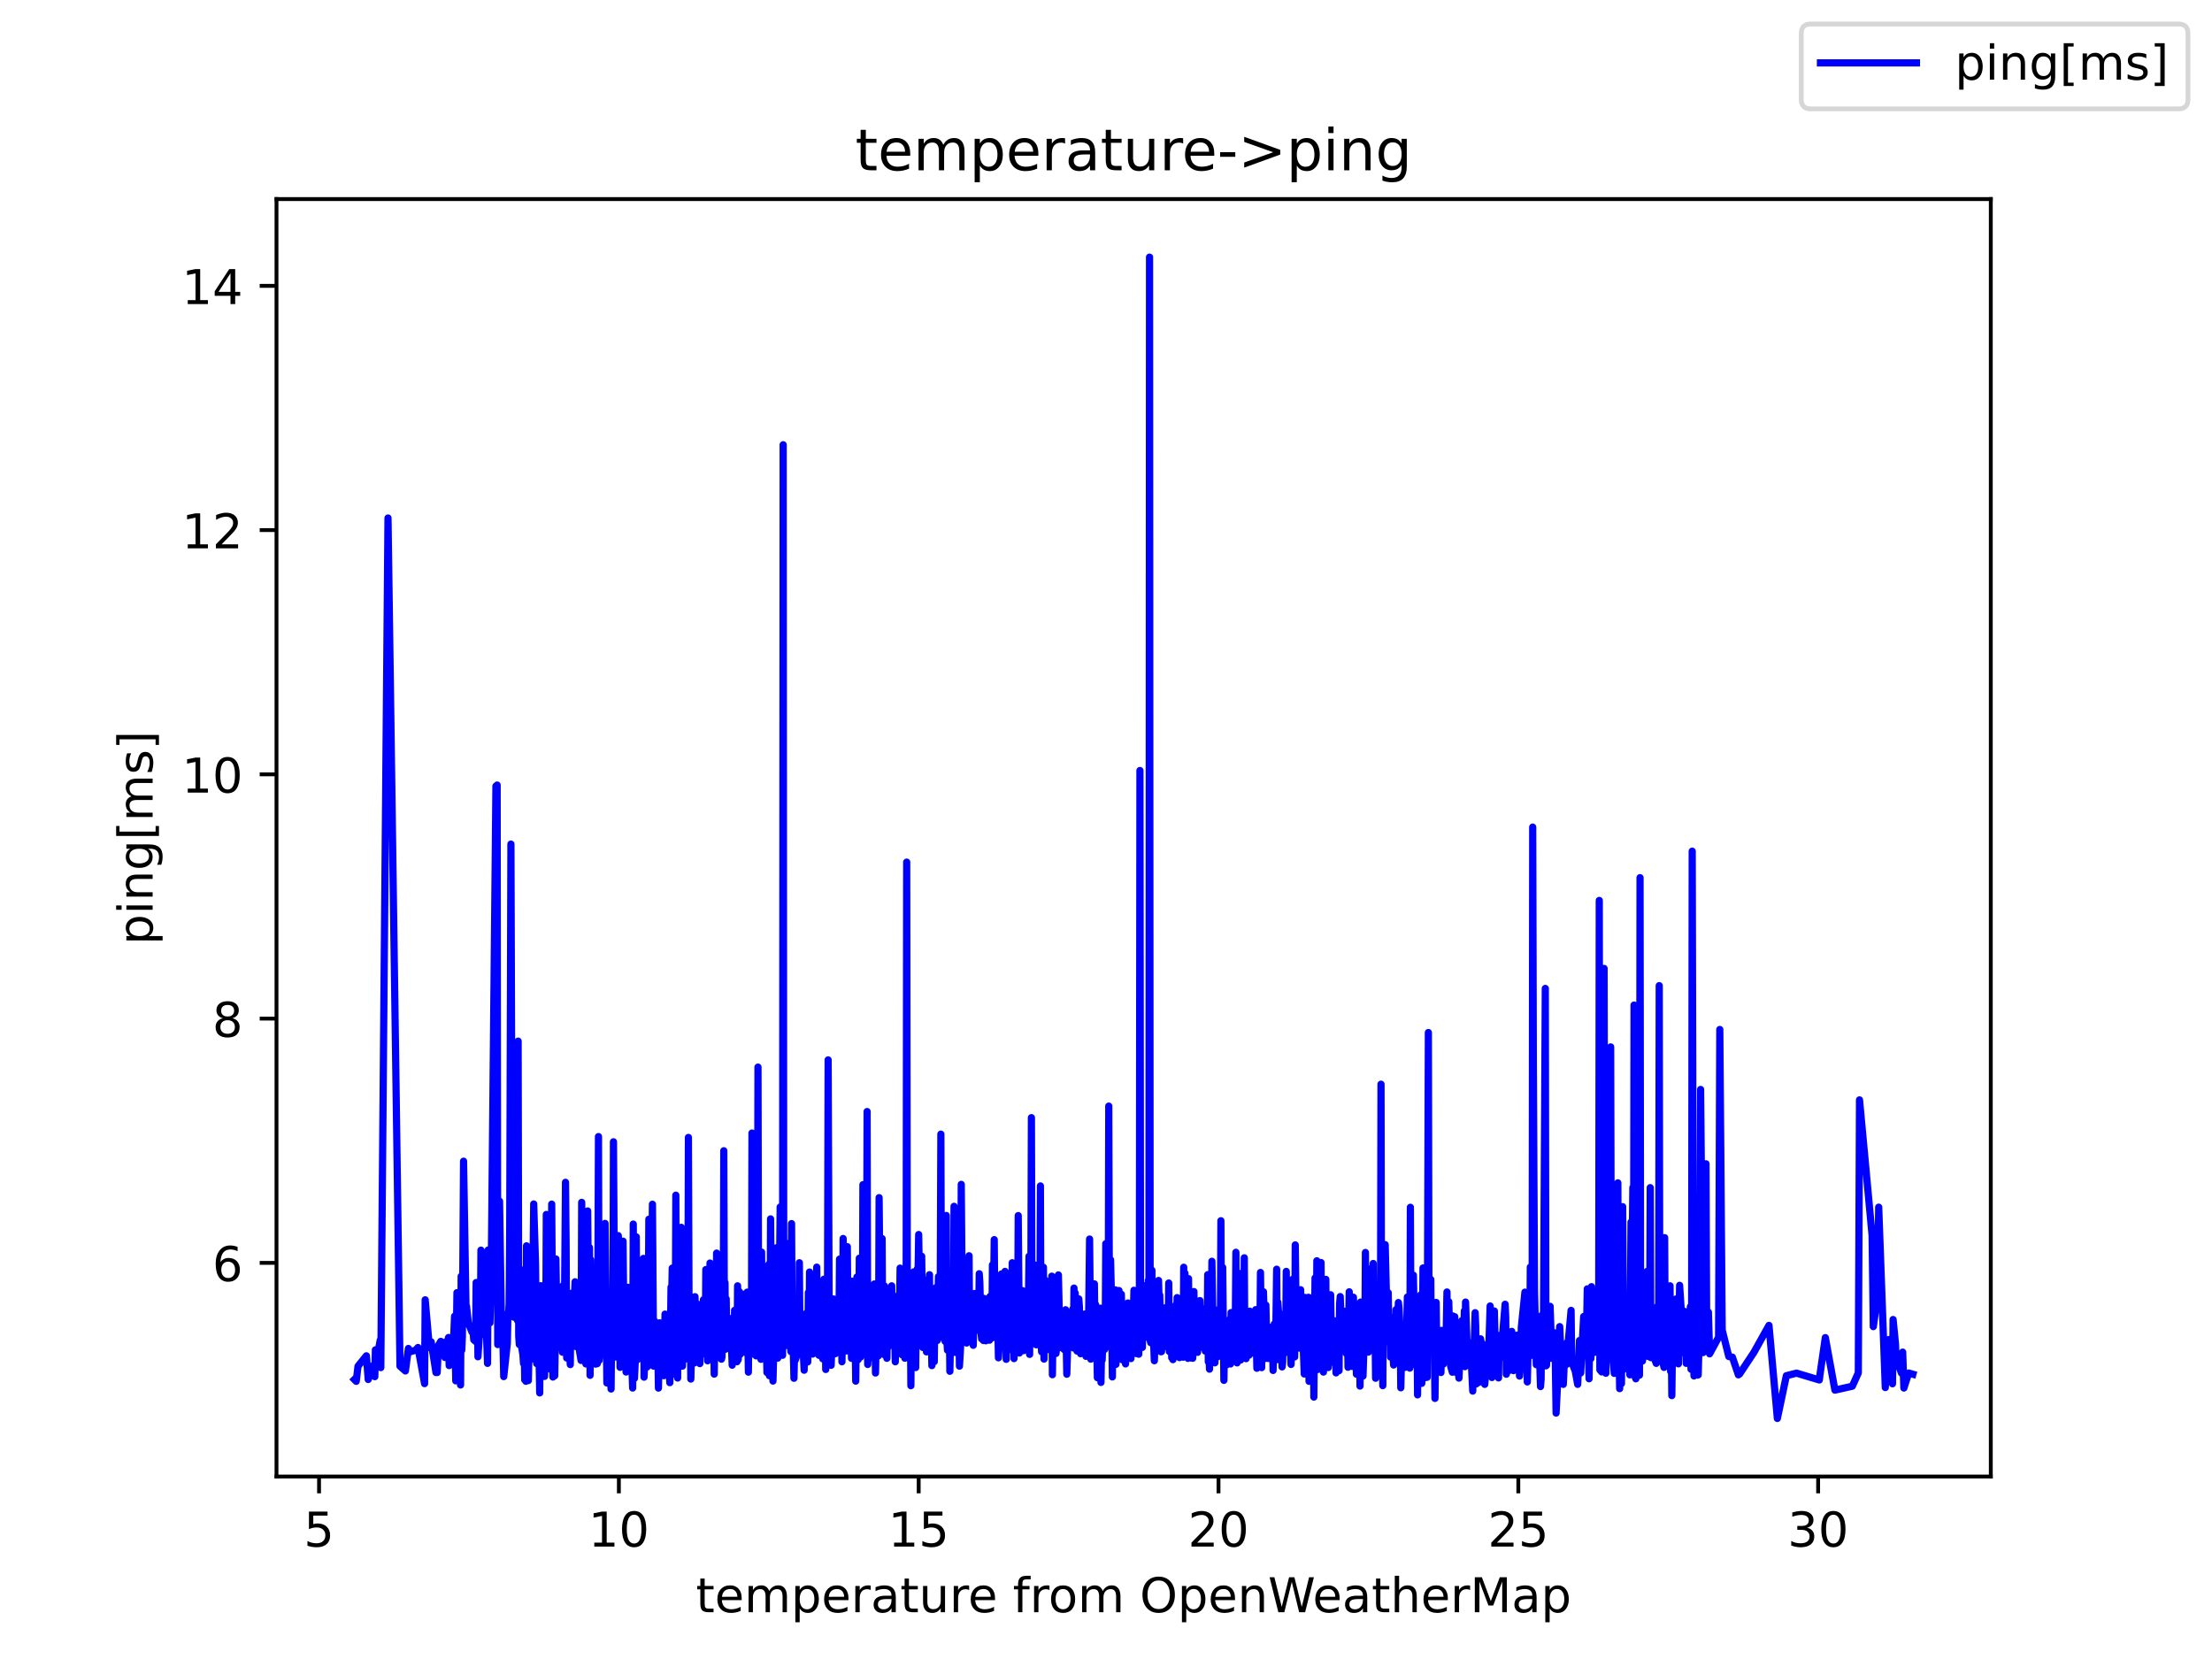 <?xml version="1.0" encoding="utf-8" standalone="no"?>
<!DOCTYPE svg PUBLIC "-//W3C//DTD SVG 1.1//EN"
  "http://www.w3.org/Graphics/SVG/1.1/DTD/svg11.dtd">
<!-- Created with matplotlib (https://matplotlib.org/) -->
<svg height="345.6pt" version="1.1" viewBox="0 0 460.8 345.6" width="460.8pt" xmlns="http://www.w3.org/2000/svg" xmlns:xlink="http://www.w3.org/1999/xlink">
 <defs>
  <style type="text/css">*{stroke-linecap:butt;stroke-linejoin:round;}</style>
 </defs>
 <g id="figure_1">
  <g id="patch_1">
   <path d="M 0 345.6 
L 460.8 345.6 
L 460.8 0 
L 0 0 
z
" style="fill:#ffffff;"/>
  </g>
  <g id="axes_1">
   <g id="patch_2">
    <path d="M 57.6 307.584 
L 414.72 307.584 
L 414.72 41.472 
L 57.6 41.472 
z
" style="fill:#ffffff;"/>
   </g>
   <g id="matplotlib.axis_1">
    <g id="xtick_1">
     <g id="line2d_1">
      <defs>
       <path d="M 0 0 
L 0 3.5 
" id="mb5056ca94b" style="stroke:#000000;stroke-width:0.8;"/>
      </defs>
      <g>
       <use style="stroke:#000000;stroke-width:0.8;" x="66.463" xlink:href="#mb5056ca94b" y="307.584"/>
      </g>
     </g>
     <g id="text_1">
      <!-- 5 -->
      <g transform="translate(63.281 322.182)scale(0.1 -0.1)">
       <defs>
        <path d="M 10.797 72.906 
L 49.516 72.906 
L 49.516 64.594 
L 19.828 64.594 
L 19.828 46.734 
Q 21.969 47.469 24.109 47.828 
Q 26.266 48.188 28.422 48.188 
Q 40.625 48.188 47.75 41.5 
Q 54.891 34.812 54.891 23.391 
Q 54.891 11.625 47.562 5.094 
Q 40.234 -1.422 26.906 -1.422 
Q 22.312 -1.422 17.547 -0.641 
Q 12.797 0.141 7.719 1.703 
L 7.719 11.625 
Q 12.109 9.234 16.797 8.062 
Q 21.484 6.891 26.703 6.891 
Q 35.156 6.891 40.078 11.328 
Q 45.016 15.766 45.016 23.391 
Q 45.016 31 40.078 35.438 
Q 35.156 39.891 26.703 39.891 
Q 22.75 39.891 18.812 39.016 
Q 14.891 38.141 10.797 36.281 
z
" id="DejaVuSans-53"/>
       </defs>
       <use xlink:href="#DejaVuSans-53"/>
      </g>
     </g>
    </g>
    <g id="xtick_2">
     <g id="line2d_2">
      <g>
       <use style="stroke:#000000;stroke-width:0.8;" x="128.92" xlink:href="#mb5056ca94b" y="307.584"/>
      </g>
     </g>
     <g id="text_2">
      <!-- 10 -->
      <g transform="translate(122.558 322.182)scale(0.1 -0.1)">
       <defs>
        <path d="M 12.406 8.297 
L 28.516 8.297 
L 28.516 63.922 
L 10.984 60.406 
L 10.984 69.391 
L 28.422 72.906 
L 38.281 72.906 
L 38.281 8.297 
L 54.391 8.297 
L 54.391 0 
L 12.406 0 
z
" id="DejaVuSans-49"/>
        <path d="M 31.781 66.406 
Q 24.172 66.406 20.328 58.906 
Q 16.5 51.422 16.5 36.375 
Q 16.5 21.391 20.328 13.891 
Q 24.172 6.391 31.781 6.391 
Q 39.453 6.391 43.281 13.891 
Q 47.125 21.391 47.125 36.375 
Q 47.125 51.422 43.281 58.906 
Q 39.453 66.406 31.781 66.406 
z
M 31.781 74.219 
Q 44.047 74.219 50.516 64.516 
Q 56.984 54.828 56.984 36.375 
Q 56.984 17.969 50.516 8.266 
Q 44.047 -1.422 31.781 -1.422 
Q 19.531 -1.422 13.062 8.266 
Q 6.594 17.969 6.594 36.375 
Q 6.594 54.828 13.062 64.516 
Q 19.531 74.219 31.781 74.219 
z
" id="DejaVuSans-48"/>
       </defs>
       <use xlink:href="#DejaVuSans-49"/>
       <use x="63.623" xlink:href="#DejaVuSans-48"/>
      </g>
     </g>
    </g>
    <g id="xtick_3">
     <g id="line2d_3">
      <g>
       <use style="stroke:#000000;stroke-width:0.8;" x="191.378" xlink:href="#mb5056ca94b" y="307.584"/>
      </g>
     </g>
     <g id="text_3">
      <!-- 15 -->
      <g transform="translate(185.015 322.182)scale(0.1 -0.1)">
       <use xlink:href="#DejaVuSans-49"/>
       <use x="63.623" xlink:href="#DejaVuSans-53"/>
      </g>
     </g>
    </g>
    <g id="xtick_4">
     <g id="line2d_4">
      <g>
       <use style="stroke:#000000;stroke-width:0.8;" x="253.835" xlink:href="#mb5056ca94b" y="307.584"/>
      </g>
     </g>
     <g id="text_4">
      <!-- 20 -->
      <g transform="translate(247.473 322.182)scale(0.1 -0.1)">
       <defs>
        <path d="M 19.188 8.297 
L 53.609 8.297 
L 53.609 0 
L 7.328 0 
L 7.328 8.297 
Q 12.938 14.109 22.625 23.891 
Q 32.328 33.688 34.812 36.531 
Q 39.547 41.844 41.422 45.531 
Q 43.312 49.219 43.312 52.781 
Q 43.312 58.594 39.234 62.25 
Q 35.156 65.922 28.609 65.922 
Q 23.969 65.922 18.812 64.312 
Q 13.672 62.703 7.812 59.422 
L 7.812 69.391 
Q 13.766 71.781 18.938 73 
Q 24.125 74.219 28.422 74.219 
Q 39.75 74.219 46.484 68.547 
Q 53.219 62.891 53.219 53.422 
Q 53.219 48.922 51.531 44.891 
Q 49.859 40.875 45.406 35.406 
Q 44.188 33.984 37.641 27.219 
Q 31.109 20.453 19.188 8.297 
z
" id="DejaVuSans-50"/>
       </defs>
       <use xlink:href="#DejaVuSans-50"/>
       <use x="63.623" xlink:href="#DejaVuSans-48"/>
      </g>
     </g>
    </g>
    <g id="xtick_5">
     <g id="line2d_5">
      <g>
       <use style="stroke:#000000;stroke-width:0.8;" x="316.293" xlink:href="#mb5056ca94b" y="307.584"/>
      </g>
     </g>
     <g id="text_5">
      <!-- 25 -->
      <g transform="translate(309.931 322.182)scale(0.1 -0.1)">
       <use xlink:href="#DejaVuSans-50"/>
       <use x="63.623" xlink:href="#DejaVuSans-53"/>
      </g>
     </g>
    </g>
    <g id="xtick_6">
     <g id="line2d_6">
      <g>
       <use style="stroke:#000000;stroke-width:0.8;" x="378.751" xlink:href="#mb5056ca94b" y="307.584"/>
      </g>
     </g>
     <g id="text_6">
      <!-- 30 -->
      <g transform="translate(372.388 322.182)scale(0.1 -0.1)">
       <defs>
        <path d="M 40.578 39.312 
Q 47.656 37.797 51.625 33 
Q 55.609 28.219 55.609 21.188 
Q 55.609 10.406 48.188 4.484 
Q 40.766 -1.422 27.094 -1.422 
Q 22.516 -1.422 17.656 -0.516 
Q 12.797 0.391 7.625 2.203 
L 7.625 11.719 
Q 11.719 9.328 16.594 8.109 
Q 21.484 6.891 26.812 6.891 
Q 36.078 6.891 40.938 10.547 
Q 45.797 14.203 45.797 21.188 
Q 45.797 27.641 41.281 31.266 
Q 36.766 34.906 28.719 34.906 
L 20.219 34.906 
L 20.219 43.016 
L 29.109 43.016 
Q 36.375 43.016 40.234 45.922 
Q 44.094 48.828 44.094 54.297 
Q 44.094 59.906 40.109 62.906 
Q 36.141 65.922 28.719 65.922 
Q 24.656 65.922 20.016 65.031 
Q 15.375 64.156 9.812 62.312 
L 9.812 71.094 
Q 15.438 72.656 20.344 73.438 
Q 25.25 74.219 29.594 74.219 
Q 40.828 74.219 47.359 69.109 
Q 53.906 64.016 53.906 55.328 
Q 53.906 49.266 50.438 45.094 
Q 46.969 40.922 40.578 39.312 
z
" id="DejaVuSans-51"/>
       </defs>
       <use xlink:href="#DejaVuSans-51"/>
       <use x="63.623" xlink:href="#DejaVuSans-48"/>
      </g>
     </g>
    </g>
    <g id="text_7">
     <!-- temperature from OpenWeatherMap -->
     <g transform="translate(144.964 335.861)scale(0.1 -0.1)">
      <defs>
       <path d="M 18.312 70.219 
L 18.312 54.688 
L 36.812 54.688 
L 36.812 47.703 
L 18.312 47.703 
L 18.312 18.016 
Q 18.312 11.328 20.141 9.422 
Q 21.969 7.516 27.594 7.516 
L 36.812 7.516 
L 36.812 0 
L 27.594 0 
Q 17.188 0 13.234 3.875 
Q 9.281 7.766 9.281 18.016 
L 9.281 47.703 
L 2.688 47.703 
L 2.688 54.688 
L 9.281 54.688 
L 9.281 70.219 
z
" id="DejaVuSans-116"/>
       <path d="M 56.203 29.594 
L 56.203 25.203 
L 14.891 25.203 
Q 15.484 15.922 20.484 11.062 
Q 25.484 6.203 34.422 6.203 
Q 39.594 6.203 44.453 7.469 
Q 49.312 8.734 54.109 11.281 
L 54.109 2.781 
Q 49.266 0.734 44.188 -0.344 
Q 39.109 -1.422 33.891 -1.422 
Q 20.797 -1.422 13.156 6.188 
Q 5.516 13.812 5.516 26.812 
Q 5.516 40.234 12.766 48.109 
Q 20.016 56 32.328 56 
Q 43.359 56 49.781 48.891 
Q 56.203 41.797 56.203 29.594 
z
M 47.219 32.234 
Q 47.125 39.594 43.094 43.984 
Q 39.062 48.391 32.422 48.391 
Q 24.906 48.391 20.391 44.141 
Q 15.875 39.891 15.188 32.172 
z
" id="DejaVuSans-101"/>
       <path d="M 52 44.188 
Q 55.375 50.25 60.062 53.125 
Q 64.75 56 71.094 56 
Q 79.641 56 84.281 50.016 
Q 88.922 44.047 88.922 33.016 
L 88.922 0 
L 79.891 0 
L 79.891 32.719 
Q 79.891 40.578 77.094 44.375 
Q 74.312 48.188 68.609 48.188 
Q 61.625 48.188 57.562 43.547 
Q 53.516 38.922 53.516 30.906 
L 53.516 0 
L 44.484 0 
L 44.484 32.719 
Q 44.484 40.625 41.703 44.406 
Q 38.922 48.188 33.109 48.188 
Q 26.219 48.188 22.156 43.531 
Q 18.109 38.875 18.109 30.906 
L 18.109 0 
L 9.078 0 
L 9.078 54.688 
L 18.109 54.688 
L 18.109 46.188 
Q 21.188 51.219 25.484 53.609 
Q 29.781 56 35.688 56 
Q 41.656 56 45.828 52.969 
Q 50 49.953 52 44.188 
z
" id="DejaVuSans-109"/>
       <path d="M 18.109 8.203 
L 18.109 -20.797 
L 9.078 -20.797 
L 9.078 54.688 
L 18.109 54.688 
L 18.109 46.391 
Q 20.953 51.266 25.266 53.625 
Q 29.594 56 35.594 56 
Q 45.562 56 51.781 48.094 
Q 58.016 40.188 58.016 27.297 
Q 58.016 14.406 51.781 6.484 
Q 45.562 -1.422 35.594 -1.422 
Q 29.594 -1.422 25.266 0.953 
Q 20.953 3.328 18.109 8.203 
z
M 48.688 27.297 
Q 48.688 37.203 44.609 42.844 
Q 40.531 48.484 33.406 48.484 
Q 26.266 48.484 22.188 42.844 
Q 18.109 37.203 18.109 27.297 
Q 18.109 17.391 22.188 11.75 
Q 26.266 6.109 33.406 6.109 
Q 40.531 6.109 44.609 11.75 
Q 48.688 17.391 48.688 27.297 
z
" id="DejaVuSans-112"/>
       <path d="M 41.109 46.297 
Q 39.594 47.172 37.812 47.578 
Q 36.031 48 33.891 48 
Q 26.266 48 22.188 43.047 
Q 18.109 38.094 18.109 28.812 
L 18.109 0 
L 9.078 0 
L 9.078 54.688 
L 18.109 54.688 
L 18.109 46.188 
Q 20.953 51.172 25.484 53.578 
Q 30.031 56 36.531 56 
Q 37.453 56 38.578 55.875 
Q 39.703 55.766 41.062 55.516 
z
" id="DejaVuSans-114"/>
       <path d="M 34.281 27.484 
Q 23.391 27.484 19.188 25 
Q 14.984 22.516 14.984 16.5 
Q 14.984 11.719 18.141 8.906 
Q 21.297 6.109 26.703 6.109 
Q 34.188 6.109 38.703 11.406 
Q 43.219 16.703 43.219 25.484 
L 43.219 27.484 
z
M 52.203 31.203 
L 52.203 0 
L 43.219 0 
L 43.219 8.297 
Q 40.141 3.328 35.547 0.953 
Q 30.953 -1.422 24.312 -1.422 
Q 15.922 -1.422 10.953 3.297 
Q 6 8.016 6 15.922 
Q 6 25.141 12.172 29.828 
Q 18.359 34.516 30.609 34.516 
L 43.219 34.516 
L 43.219 35.406 
Q 43.219 41.609 39.141 45 
Q 35.062 48.391 27.688 48.391 
Q 23 48.391 18.547 47.266 
Q 14.109 46.141 10.016 43.891 
L 10.016 52.203 
Q 14.938 54.109 19.578 55.047 
Q 24.219 56 28.609 56 
Q 40.484 56 46.344 49.844 
Q 52.203 43.703 52.203 31.203 
z
" id="DejaVuSans-97"/>
       <path d="M 8.5 21.578 
L 8.5 54.688 
L 17.484 54.688 
L 17.484 21.922 
Q 17.484 14.156 20.5 10.266 
Q 23.531 6.391 29.594 6.391 
Q 36.859 6.391 41.078 11.031 
Q 45.312 15.672 45.312 23.688 
L 45.312 54.688 
L 54.297 54.688 
L 54.297 0 
L 45.312 0 
L 45.312 8.406 
Q 42.047 3.422 37.719 1 
Q 33.406 -1.422 27.688 -1.422 
Q 18.266 -1.422 13.375 4.438 
Q 8.5 10.297 8.5 21.578 
z
M 31.109 56 
z
" id="DejaVuSans-117"/>
       <path id="DejaVuSans-32"/>
       <path d="M 37.109 75.984 
L 37.109 68.5 
L 28.516 68.5 
Q 23.688 68.5 21.797 66.547 
Q 19.922 64.594 19.922 59.516 
L 19.922 54.688 
L 34.719 54.688 
L 34.719 47.703 
L 19.922 47.703 
L 19.922 0 
L 10.891 0 
L 10.891 47.703 
L 2.297 47.703 
L 2.297 54.688 
L 10.891 54.688 
L 10.891 58.5 
Q 10.891 67.625 15.141 71.797 
Q 19.391 75.984 28.609 75.984 
z
" id="DejaVuSans-102"/>
       <path d="M 30.609 48.391 
Q 23.391 48.391 19.188 42.75 
Q 14.984 37.109 14.984 27.297 
Q 14.984 17.484 19.156 11.844 
Q 23.344 6.203 30.609 6.203 
Q 37.797 6.203 41.984 11.859 
Q 46.188 17.531 46.188 27.297 
Q 46.188 37.016 41.984 42.703 
Q 37.797 48.391 30.609 48.391 
z
M 30.609 56 
Q 42.328 56 49.016 48.375 
Q 55.719 40.766 55.719 27.297 
Q 55.719 13.875 49.016 6.219 
Q 42.328 -1.422 30.609 -1.422 
Q 18.844 -1.422 12.172 6.219 
Q 5.516 13.875 5.516 27.297 
Q 5.516 40.766 12.172 48.375 
Q 18.844 56 30.609 56 
z
" id="DejaVuSans-111"/>
       <path d="M 39.406 66.219 
Q 28.656 66.219 22.328 58.203 
Q 16.016 50.203 16.016 36.375 
Q 16.016 22.609 22.328 14.594 
Q 28.656 6.594 39.406 6.594 
Q 50.141 6.594 56.422 14.594 
Q 62.703 22.609 62.703 36.375 
Q 62.703 50.203 56.422 58.203 
Q 50.141 66.219 39.406 66.219 
z
M 39.406 74.219 
Q 54.734 74.219 63.906 63.938 
Q 73.094 53.656 73.094 36.375 
Q 73.094 19.141 63.906 8.859 
Q 54.734 -1.422 39.406 -1.422 
Q 24.031 -1.422 14.812 8.828 
Q 5.609 19.094 5.609 36.375 
Q 5.609 53.656 14.812 63.938 
Q 24.031 74.219 39.406 74.219 
z
" id="DejaVuSans-79"/>
       <path d="M 54.891 33.016 
L 54.891 0 
L 45.906 0 
L 45.906 32.719 
Q 45.906 40.484 42.875 44.328 
Q 39.844 48.188 33.797 48.188 
Q 26.516 48.188 22.312 43.547 
Q 18.109 38.922 18.109 30.906 
L 18.109 0 
L 9.078 0 
L 9.078 54.688 
L 18.109 54.688 
L 18.109 46.188 
Q 21.344 51.125 25.703 53.562 
Q 30.078 56 35.797 56 
Q 45.219 56 50.047 50.172 
Q 54.891 44.344 54.891 33.016 
z
" id="DejaVuSans-110"/>
       <path d="M 3.328 72.906 
L 13.281 72.906 
L 28.609 11.281 
L 43.891 72.906 
L 54.984 72.906 
L 70.312 11.281 
L 85.594 72.906 
L 95.609 72.906 
L 77.297 0 
L 64.891 0 
L 49.516 63.281 
L 33.984 0 
L 21.578 0 
z
" id="DejaVuSans-87"/>
       <path d="M 54.891 33.016 
L 54.891 0 
L 45.906 0 
L 45.906 32.719 
Q 45.906 40.484 42.875 44.328 
Q 39.844 48.188 33.797 48.188 
Q 26.516 48.188 22.312 43.547 
Q 18.109 38.922 18.109 30.906 
L 18.109 0 
L 9.078 0 
L 9.078 75.984 
L 18.109 75.984 
L 18.109 46.188 
Q 21.344 51.125 25.703 53.562 
Q 30.078 56 35.797 56 
Q 45.219 56 50.047 50.172 
Q 54.891 44.344 54.891 33.016 
z
" id="DejaVuSans-104"/>
       <path d="M 9.812 72.906 
L 24.516 72.906 
L 43.109 23.297 
L 61.812 72.906 
L 76.516 72.906 
L 76.516 0 
L 66.891 0 
L 66.891 64.016 
L 48.094 14.016 
L 38.188 14.016 
L 19.391 64.016 
L 19.391 0 
L 9.812 0 
z
" id="DejaVuSans-77"/>
      </defs>
      <use xlink:href="#DejaVuSans-116"/>
      <use x="39.209" xlink:href="#DejaVuSans-101"/>
      <use x="100.732" xlink:href="#DejaVuSans-109"/>
      <use x="198.145" xlink:href="#DejaVuSans-112"/>
      <use x="261.621" xlink:href="#DejaVuSans-101"/>
      <use x="323.145" xlink:href="#DejaVuSans-114"/>
      <use x="364.258" xlink:href="#DejaVuSans-97"/>
      <use x="425.537" xlink:href="#DejaVuSans-116"/>
      <use x="464.746" xlink:href="#DejaVuSans-117"/>
      <use x="528.125" xlink:href="#DejaVuSans-114"/>
      <use x="566.988" xlink:href="#DejaVuSans-101"/>
      <use x="628.512" xlink:href="#DejaVuSans-32"/>
      <use x="660.299" xlink:href="#DejaVuSans-102"/>
      <use x="695.504" xlink:href="#DejaVuSans-114"/>
      <use x="734.367" xlink:href="#DejaVuSans-111"/>
      <use x="795.549" xlink:href="#DejaVuSans-109"/>
      <use x="892.961" xlink:href="#DejaVuSans-32"/>
      <use x="924.748" xlink:href="#DejaVuSans-79"/>
      <use x="1003.459" xlink:href="#DejaVuSans-112"/>
      <use x="1066.936" xlink:href="#DejaVuSans-101"/>
      <use x="1128.459" xlink:href="#DejaVuSans-110"/>
      <use x="1191.838" xlink:href="#DejaVuSans-87"/>
      <use x="1284.84" xlink:href="#DejaVuSans-101"/>
      <use x="1346.363" xlink:href="#DejaVuSans-97"/>
      <use x="1407.643" xlink:href="#DejaVuSans-116"/>
      <use x="1446.852" xlink:href="#DejaVuSans-104"/>
      <use x="1510.23" xlink:href="#DejaVuSans-101"/>
      <use x="1571.754" xlink:href="#DejaVuSans-114"/>
      <use x="1612.867" xlink:href="#DejaVuSans-77"/>
      <use x="1699.146" xlink:href="#DejaVuSans-97"/>
      <use x="1760.426" xlink:href="#DejaVuSans-112"/>
     </g>
    </g>
   </g>
   <g id="matplotlib.axis_2">
    <g id="ytick_1">
     <g id="line2d_7">
      <defs>
       <path d="M 0 0 
L -3.5 0 
" id="mbceb99b58d" style="stroke:#000000;stroke-width:0.8;"/>
      </defs>
      <g>
       <use style="stroke:#000000;stroke-width:0.8;" x="57.6" xlink:href="#mbceb99b58d" y="263.076"/>
      </g>
     </g>
     <g id="text_8">
      <!-- 6 -->
      <g transform="translate(44.237 266.875)scale(0.1 -0.1)">
       <defs>
        <path d="M 33.016 40.375 
Q 26.375 40.375 22.484 35.828 
Q 18.609 31.297 18.609 23.391 
Q 18.609 15.531 22.484 10.953 
Q 26.375 6.391 33.016 6.391 
Q 39.656 6.391 43.531 10.953 
Q 47.406 15.531 47.406 23.391 
Q 47.406 31.297 43.531 35.828 
Q 39.656 40.375 33.016 40.375 
z
M 52.594 71.297 
L 52.594 62.312 
Q 48.875 64.062 45.094 64.984 
Q 41.312 65.922 37.594 65.922 
Q 27.828 65.922 22.672 59.328 
Q 17.531 52.734 16.797 39.406 
Q 19.672 43.656 24.016 45.922 
Q 28.375 48.188 33.594 48.188 
Q 44.578 48.188 50.953 41.516 
Q 57.328 34.859 57.328 23.391 
Q 57.328 12.156 50.688 5.359 
Q 44.047 -1.422 33.016 -1.422 
Q 20.359 -1.422 13.672 8.266 
Q 6.984 17.969 6.984 36.375 
Q 6.984 53.656 15.188 63.938 
Q 23.391 74.219 37.203 74.219 
Q 40.922 74.219 44.703 73.484 
Q 48.484 72.75 52.594 71.297 
z
" id="DejaVuSans-54"/>
       </defs>
       <use xlink:href="#DejaVuSans-54"/>
      </g>
     </g>
    </g>
    <g id="ytick_2">
     <g id="line2d_8">
      <g>
       <use style="stroke:#000000;stroke-width:0.8;" x="57.6" xlink:href="#mbceb99b58d" y="212.194"/>
      </g>
     </g>
     <g id="text_9">
      <!-- 8 -->
      <g transform="translate(44.237 215.993)scale(0.1 -0.1)">
       <defs>
        <path d="M 31.781 34.625 
Q 24.75 34.625 20.719 30.859 
Q 16.703 27.094 16.703 20.516 
Q 16.703 13.922 20.719 10.156 
Q 24.75 6.391 31.781 6.391 
Q 38.812 6.391 42.859 10.172 
Q 46.922 13.969 46.922 20.516 
Q 46.922 27.094 42.891 30.859 
Q 38.875 34.625 31.781 34.625 
z
M 21.922 38.812 
Q 15.578 40.375 12.031 44.719 
Q 8.5 49.078 8.5 55.328 
Q 8.5 64.062 14.719 69.141 
Q 20.953 74.219 31.781 74.219 
Q 42.672 74.219 48.875 69.141 
Q 55.078 64.062 55.078 55.328 
Q 55.078 49.078 51.531 44.719 
Q 48 40.375 41.703 38.812 
Q 48.828 37.156 52.797 32.312 
Q 56.781 27.484 56.781 20.516 
Q 56.781 9.906 50.312 4.234 
Q 43.844 -1.422 31.781 -1.422 
Q 19.734 -1.422 13.25 4.234 
Q 6.781 9.906 6.781 20.516 
Q 6.781 27.484 10.781 32.312 
Q 14.797 37.156 21.922 38.812 
z
M 18.312 54.391 
Q 18.312 48.734 21.844 45.562 
Q 25.391 42.391 31.781 42.391 
Q 38.141 42.391 41.719 45.562 
Q 45.312 48.734 45.312 54.391 
Q 45.312 60.062 41.719 63.234 
Q 38.141 66.406 31.781 66.406 
Q 25.391 66.406 21.844 63.234 
Q 18.312 60.062 18.312 54.391 
z
" id="DejaVuSans-56"/>
       </defs>
       <use xlink:href="#DejaVuSans-56"/>
      </g>
     </g>
    </g>
    <g id="ytick_3">
     <g id="line2d_9">
      <g>
       <use style="stroke:#000000;stroke-width:0.8;" x="57.6" xlink:href="#mbceb99b58d" y="161.311"/>
      </g>
     </g>
     <g id="text_10">
      <!-- 10 -->
      <g transform="translate(37.875 165.111)scale(0.1 -0.1)">
       <use xlink:href="#DejaVuSans-49"/>
       <use x="63.623" xlink:href="#DejaVuSans-48"/>
      </g>
     </g>
    </g>
    <g id="ytick_4">
     <g id="line2d_10">
      <g>
       <use style="stroke:#000000;stroke-width:0.8;" x="57.6" xlink:href="#mbceb99b58d" y="110.429"/>
      </g>
     </g>
     <g id="text_11">
      <!-- 12 -->
      <g transform="translate(37.875 114.228)scale(0.1 -0.1)">
       <use xlink:href="#DejaVuSans-49"/>
       <use x="63.623" xlink:href="#DejaVuSans-50"/>
      </g>
     </g>
    </g>
    <g id="ytick_5">
     <g id="line2d_11">
      <g>
       <use style="stroke:#000000;stroke-width:0.8;" x="57.6" xlink:href="#mbceb99b58d" y="59.547"/>
      </g>
     </g>
     <g id="text_12">
      <!-- 14 -->
      <g transform="translate(37.875 63.346)scale(0.1 -0.1)">
       <defs>
        <path d="M 37.797 64.312 
L 12.891 25.391 
L 37.797 25.391 
z
M 35.203 72.906 
L 47.609 72.906 
L 47.609 25.391 
L 58.016 25.391 
L 58.016 17.188 
L 47.609 17.188 
L 47.609 0 
L 37.797 0 
L 37.797 17.188 
L 4.891 17.188 
L 4.891 26.703 
z
" id="DejaVuSans-52"/>
       </defs>
       <use xlink:href="#DejaVuSans-49"/>
       <use x="63.623" xlink:href="#DejaVuSans-52"/>
      </g>
     </g>
    </g>
    <g id="text_13">
     <!-- ping[ms] -->
     <g transform="translate(31.795 196.811)rotate(-90)scale(0.1 -0.1)">
      <defs>
       <path d="M 9.422 54.688 
L 18.406 54.688 
L 18.406 0 
L 9.422 0 
z
M 9.422 75.984 
L 18.406 75.984 
L 18.406 64.594 
L 9.422 64.594 
z
" id="DejaVuSans-105"/>
       <path d="M 45.406 27.984 
Q 45.406 37.75 41.375 43.109 
Q 37.359 48.484 30.078 48.484 
Q 22.859 48.484 18.828 43.109 
Q 14.797 37.75 14.797 27.984 
Q 14.797 18.266 18.828 12.891 
Q 22.859 7.516 30.078 7.516 
Q 37.359 7.516 41.375 12.891 
Q 45.406 18.266 45.406 27.984 
z
M 54.391 6.781 
Q 54.391 -7.172 48.188 -13.984 
Q 42 -20.797 29.203 -20.797 
Q 24.469 -20.797 20.266 -20.094 
Q 16.062 -19.391 12.109 -17.922 
L 12.109 -9.188 
Q 16.062 -11.328 19.922 -12.344 
Q 23.781 -13.375 27.781 -13.375 
Q 36.625 -13.375 41.016 -8.766 
Q 45.406 -4.156 45.406 5.172 
L 45.406 9.625 
Q 42.625 4.781 38.281 2.391 
Q 33.938 0 27.875 0 
Q 17.828 0 11.672 7.656 
Q 5.516 15.328 5.516 27.984 
Q 5.516 40.672 11.672 48.328 
Q 17.828 56 27.875 56 
Q 33.938 56 38.281 53.609 
Q 42.625 51.219 45.406 46.391 
L 45.406 54.688 
L 54.391 54.688 
z
" id="DejaVuSans-103"/>
       <path d="M 8.594 75.984 
L 29.297 75.984 
L 29.297 69 
L 17.578 69 
L 17.578 -6.203 
L 29.297 -6.203 
L 29.297 -13.188 
L 8.594 -13.188 
z
" id="DejaVuSans-91"/>
       <path d="M 44.281 53.078 
L 44.281 44.578 
Q 40.484 46.531 36.375 47.5 
Q 32.281 48.484 27.875 48.484 
Q 21.188 48.484 17.844 46.438 
Q 14.5 44.391 14.5 40.281 
Q 14.5 37.156 16.891 35.375 
Q 19.281 33.594 26.516 31.984 
L 29.594 31.297 
Q 39.156 29.25 43.188 25.516 
Q 47.219 21.781 47.219 15.094 
Q 47.219 7.469 41.188 3.016 
Q 35.156 -1.422 24.609 -1.422 
Q 20.219 -1.422 15.453 -0.562 
Q 10.688 0.297 5.422 2 
L 5.422 11.281 
Q 10.406 8.688 15.234 7.391 
Q 20.062 6.109 24.812 6.109 
Q 31.156 6.109 34.562 8.281 
Q 37.984 10.453 37.984 14.406 
Q 37.984 18.062 35.516 20.016 
Q 33.062 21.969 24.703 23.781 
L 21.578 24.516 
Q 13.234 26.266 9.516 29.906 
Q 5.812 33.547 5.812 39.891 
Q 5.812 47.609 11.281 51.797 
Q 16.75 56 26.812 56 
Q 31.781 56 36.172 55.266 
Q 40.578 54.547 44.281 53.078 
z
" id="DejaVuSans-115"/>
       <path d="M 30.422 75.984 
L 30.422 -13.188 
L 9.719 -13.188 
L 9.719 -6.203 
L 21.391 -6.203 
L 21.391 69 
L 9.719 69 
L 9.719 75.984 
z
" id="DejaVuSans-93"/>
      </defs>
      <use xlink:href="#DejaVuSans-112"/>
      <use x="63.477" xlink:href="#DejaVuSans-105"/>
      <use x="91.26" xlink:href="#DejaVuSans-110"/>
      <use x="154.639" xlink:href="#DejaVuSans-103"/>
      <use x="218.115" xlink:href="#DejaVuSans-91"/>
      <use x="257.129" xlink:href="#DejaVuSans-109"/>
      <use x="354.541" xlink:href="#DejaVuSans-115"/>
      <use x="406.641" xlink:href="#DejaVuSans-93"/>
     </g>
    </g>
   </g>
   <g id="line2d_12">
    <path clip-path="url(#pc757baf8c5)" d="M 73.833 287.372 
L 74.207 287.754 
L 74.582 284.599 
L 76.331 282.437 
L 76.706 287.372 
L 77.83 284.37 
L 78.08 286.787 
L 78.205 281.19 
L 78.33 284.167 
L 78.455 283.302 
L 79.204 279.193 
L 79.329 284.904 
L 80.828 107.91 
L 83.326 284.599 
L 84.451 285.591 
L 85.075 280.91 
L 85.2 281.673 
L 86.574 281.266 
L 87.074 280.707 
L 88.448 288.237 
L 88.573 270.772 
L 89.447 280.732 
L 89.697 280.351 
L 89.822 279.536 
L 90.821 285.922 
L 91.071 285.922 
L 91.321 280.3 
L 91.821 279.435 
L 92.57 279.816 
L 92.695 282.793 
L 92.945 280.274 
L 93.444 278.621 
L 93.569 284.472 
L 93.944 279.46 
L 94.069 283.098 
L 94.444 280.02 
L 94.694 274.194 
L 94.943 287.652 
L 95.193 269.284 
L 95.443 271.166 
L 95.693 272.184 
L 95.818 272.209 
L 95.943 288.517 
L 96.068 265.874 
L 96.193 281.266 
L 96.317 278.417 
L 96.567 241.896 
L 97.067 271.777 
L 97.192 272.197 
L 97.567 275.593 
L 98.316 277.476 
L 98.566 277.628 
L 98.691 279.091 
L 99.066 279.435 
L 99.191 267.172 
L 99.44 267.655 
L 99.565 282.64 
L 99.815 278.799 
L 100.065 277.374 
L 100.19 260.43 
L 100.44 276.712 
L 100.939 271.599 
L 101.314 277.094 
L 101.564 284.014 
L 101.689 260.405 
L 101.939 262.898 
L 102.064 275.568 
L 102.313 267.019 
L 103.313 163.754 
L 103.438 266.752 
L 103.563 163.537 
L 103.687 280.096 
L 104.062 250.228 
L 104.437 274.079 
L 104.687 275.593 
L 104.937 286.774 
L 105.686 279.791 
L 105.811 273.558 
L 105.936 274.219 
L 106.061 271.573 
L 106.186 255.774 
L 106.436 175.838 
L 106.685 252.925 
L 107.06 274.397 
L 107.185 256.436 
L 107.31 259.591 
L 107.435 268.851 
L 107.685 271.497 
L 107.81 275.071 
L 107.935 216.888 
L 108.059 278.315 
L 108.184 280.083 
L 108.309 279.562 
L 108.434 264.463 
L 108.559 265.353 
L 108.684 280.694 
L 108.934 282.208 
L 109.059 284.039 
L 109.184 277.908 
L 109.309 287.449 
L 109.434 270.098 
L 109.558 287.754 
L 109.683 259.527 
L 110.058 287.601 
L 110.183 282.488 
L 110.308 272.54 
L 110.433 279.689 
L 110.683 267.554 
L 110.808 283.098 
L 111.182 250.813 
L 111.557 263.203 
L 111.807 284.065 
L 111.932 283.607 
L 112.057 269.055 
L 112.432 290.171 
L 112.556 269.92 
L 112.681 267.833 
L 112.806 280.859 
L 112.931 277.501 
L 113.056 277.298 
L 113.181 269.182 
L 113.431 286.736 
L 113.556 281.241 
L 113.681 281.444 
L 113.806 252.989 
L 113.93 283.251 
L 114.43 276.178 
L 114.68 285.248 
L 114.93 250.839 
L 115.18 286.863 
L 115.305 272.82 
L 115.554 286.609 
L 115.679 279.689 
L 115.804 262.262 
L 116.054 277.984 
L 116.429 273.621 
L 116.554 280.707 
L 116.928 269.411 
L 117.178 281.699 
L 117.303 267.808 
L 117.553 277.081 
L 117.803 246.298 
L 117.928 258.954 
L 118.053 282.895 
L 118.303 276.967 
L 118.802 284.268 
L 118.927 269.436 
L 119.052 274.397 
L 119.302 277.908 
L 119.802 267.019 
L 119.926 280.503 
L 120.176 276.636 
L 120.426 279.689 
L 121.051 283.403 
L 121.176 250.47 
L 121.425 278.875 
L 121.675 260.341 
L 121.8 276.433 
L 121.925 277.45 
L 122.05 284.129 
L 122.175 278.468 
L 122.3 283.747 
L 122.425 252.263 
L 122.675 281.381 
L 122.799 259.883 
L 122.924 286.507 
L 123.049 262.414 
L 123.299 279.74 
L 123.424 279.6 
L 123.549 271.217 
L 123.674 281.623 
L 123.799 266.116 
L 124.049 284.167 
L 124.423 284.078 
L 124.548 268.291 
L 124.673 236.77 
L 124.798 283.416 
L 124.923 282.081 
L 125.298 267.096 
L 125.423 272.947 
L 125.673 268.749 
L 125.797 272.158 
L 126.047 254.858 
L 126.422 288.097 
L 126.672 275.835 
L 127.296 289.357 
L 127.421 277.476 
L 127.546 280.351 
L 127.671 279.18 
L 127.796 237.851 
L 128.046 276.585 
L 128.296 282.691 
L 128.546 271.701 
L 128.67 282.03 
L 128.795 257.403 
L 128.92 259.26 
L 129.17 284.841 
L 129.295 283.162 
L 129.42 274.054 
L 129.545 276.916 
L 129.67 273.176 
L 129.795 258.56 
L 130.045 283.874 
L 130.294 279.994 
L 130.419 285.82 
L 130.544 276.382 
L 130.669 284.116 
L 130.794 268.164 
L 130.919 282.717 
L 131.294 276.712 
L 131.419 278.608 
L 131.793 289.153 
L 131.918 254.998 
L 132.168 287.143 
L 132.418 281.979 
L 132.543 257.657 
L 132.668 282.157 
L 132.793 283.225 
L 132.918 279.117 
L 133.167 278.926 
L 133.292 282.869 
L 133.417 275.364 
L 133.542 276.509 
L 133.667 272.553 
L 133.792 273.202 
L 134.042 262.147 
L 134.167 286.889 
L 134.417 281.241 
L 134.542 283.149 
L 134.791 284.777 
L 134.916 284.001 
L 135.041 275.771 
L 135.166 253.993 
L 135.291 260.354 
L 135.541 284.345 
L 135.916 250.864 
L 136.165 284.586 
L 136.29 283.785 
L 136.415 275.262 
L 136.54 278.519 
L 136.665 276.547 
L 136.79 283.861 
L 137.04 280.885 
L 137.165 289.166 
L 137.415 275.568 
L 137.539 277.628 
L 137.664 284.637 
L 137.789 282.335 
L 137.914 282.526 
L 138.039 280.198 
L 138.164 281.928 
L 138.289 286.584 
L 138.539 273.749 
L 138.664 282.666 
L 138.789 282.882 
L 138.914 282.335 
L 139.163 278.392 
L 139.413 286.1 
L 139.538 288.034 
L 139.788 268.151 
L 139.913 271.319 
L 140.038 264.17 
L 140.163 286.253 
L 140.288 273.265 
L 140.537 284.281 
L 140.662 279.358 
L 140.787 248.982 
L 140.912 279.486 
L 141.037 281.177 
L 141.162 287.067 
L 141.287 272.311 
L 141.412 282.767 
L 141.537 275.44 
L 141.787 270.746 
L 141.911 255.673 
L 142.161 284.599 
L 142.286 279.384 
L 142.536 280.261 
L 142.661 282.386 
L 142.786 282.22 
L 142.911 283.085 
L 143.036 282.437 
L 143.286 278.544 
L 143.41 236.948 
L 143.535 272.26 
L 143.66 270.492 
L 143.785 270.428 
L 143.91 287.283 
L 144.035 281.979 
L 144.285 280.605 
L 144.41 283.734 
L 144.535 270.225 
L 144.66 283.925 
L 144.785 270.123 
L 144.909 280.045 
L 145.034 273.99 
L 145.159 277.883 
L 145.284 275.644 
L 145.409 283.022 
L 145.534 271.751 
L 145.784 284.065 
L 146.034 274.079 
L 146.159 280.808 
L 146.284 281.088 
L 146.533 270.759 
L 146.658 281.216 
L 146.783 278.43 
L 146.908 282.081 
L 147.033 264.475 
L 147.158 280.758 
L 147.283 272.616 
L 147.408 283.48 
L 147.658 273.431 
L 147.783 281.33 
L 147.907 263.114 
L 148.157 279.918 
L 148.282 269.029 
L 148.407 279.486 
L 148.657 274.55 
L 148.782 286.253 
L 149.032 271.624 
L 149.157 276.534 
L 149.281 261.041 
L 149.406 272.693 
L 149.656 278.366 
L 149.906 273.52 
L 150.031 281.864 
L 150.156 275.771 
L 150.281 283.149 
L 150.406 282.678 
L 150.531 272.197 
L 150.656 277.972 
L 150.78 239.721 
L 150.905 277.654 
L 151.03 267.185 
L 151.155 281.063 
L 151.28 270.581 
L 151.405 279.486 
L 151.655 278.544 
L 151.78 274.575 
L 151.905 275.262 
L 152.03 275.262 
L 152.279 280.503 
L 152.404 281.012 
L 152.529 284.396 
L 152.779 277.959 
L 152.904 279.486 
L 153.029 272.96 
L 153.154 280.516 
L 153.279 281.317 
L 153.404 277.857 
L 153.529 283.671 
L 153.654 267.859 
L 153.778 283.251 
L 153.903 281.699 
L 154.028 269.08 
L 154.153 282.182 
L 154.278 275.491 
L 154.403 276.738 
L 154.528 281.139 
L 154.778 269.602 
L 155.028 279.269 
L 155.153 279.791 
L 155.277 281.75 
L 155.402 273.252 
L 155.527 273.431 
L 155.652 269.182 
L 155.902 285.846 
L 156.027 275.415 
L 156.152 274.677 
L 156.277 281.928 
L 156.402 268.927 
L 156.527 282.106 
L 156.651 236.032 
L 156.776 280.872 
L 157.026 271.446 
L 157.151 272.782 
L 157.276 277.081 
L 157.401 272.451 
L 157.526 282.462 
L 157.651 281.928 
L 157.776 278.646 
L 157.901 222.294 
L 158.026 278.086 
L 158.15 282.208 
L 158.275 268.266 
L 158.4 282.513 
L 158.525 283.174 
L 158.65 260.837 
L 158.775 277.476 
L 158.9 276.153 
L 159.025 281.432 
L 159.15 273.787 
L 159.275 278.964 
L 159.525 274.296 
L 159.774 285.922 
L 160.024 282.907 
L 160.149 263.407 
L 160.274 286.584 
L 160.399 281.852 
L 160.524 253.917 
L 160.774 285.337 
L 160.899 282.971 
L 161.024 287.703 
L 161.273 278.124 
L 161.398 282.589 
L 161.523 268.342 
L 161.648 280.071 
L 161.773 259.921 
L 162.023 282.92 
L 162.273 275.924 
L 162.523 251.437 
L 162.647 277.272 
L 162.772 272.693 
L 163.022 282.335 
L 163.147 92.646 
L 163.272 278.862 
L 163.397 269.805 
L 163.522 275.873 
L 163.647 273.176 
L 163.772 280.287 
L 163.897 278.646 
L 164.021 272.413 
L 164.146 279.231 
L 164.271 277.17 
L 164.396 258.98 
L 164.646 280.274 
L 164.771 281.572 
L 164.896 254.897 
L 165.021 279.04 
L 165.146 276.636 
L 165.396 287.118 
L 165.52 281.826 
L 165.645 283.403 
L 165.895 282.666 
L 166.02 281.839 
L 166.145 273.545 
L 166.27 280.707 
L 166.395 281.432 
L 166.52 263.051 
L 166.645 278.404 
L 166.77 276.992 
L 166.895 277.17 
L 167.019 275.593 
L 167.519 285.439 
L 167.644 276.547 
L 167.769 282.259 
L 167.894 281.623 
L 168.019 273.532 
L 168.269 283.721 
L 168.394 269.258 
L 168.518 279.867 
L 168.643 264.984 
L 168.893 280.808 
L 169.143 269.971 
L 169.268 282.081 
L 169.518 270.785 
L 169.643 278.544 
L 169.768 274.868 
L 170.017 281.673 
L 170.142 263.966 
L 170.267 280.732 
L 170.392 270.187 
L 170.517 282.246 
L 170.642 282.348 
L 170.892 273.507 
L 171.017 280.579 
L 171.142 281.317 
L 171.267 280.058 
L 171.391 283.073 
L 171.641 266.485 
L 171.766 282.627 
L 171.891 270.696 
L 172.016 285.286 
L 172.141 282.042 
L 172.391 268.775 
L 172.516 220.793 
L 172.766 284.319 
L 172.89 280.999 
L 173.14 284.421 
L 173.265 281.165 
L 173.39 274.728 
L 173.515 277.272 
L 173.64 270.594 
L 173.765 278.137 
L 173.89 278.837 
L 174.015 282.004 
L 174.265 272.387 
L 174.389 280.847 
L 174.514 275.402 
L 174.639 280.872 
L 174.764 277.323 
L 174.889 262.3 
L 175.139 277.501 
L 175.264 269.513 
L 175.389 283.683 
L 175.514 277.603 
L 175.639 258 
L 175.888 274.588 
L 176.013 274.677 
L 176.138 273.71 
L 176.263 276.076 
L 176.388 281.419 
L 176.513 259.705 
L 176.638 275.517 
L 176.763 277.145 
L 177.013 269.742 
L 177.138 278.608 
L 177.262 278.531 
L 177.387 282.971 
L 177.512 266.892 
L 177.637 281.801 
L 177.762 267.452 
L 177.887 274.83 
L 178.012 274.753 
L 178.137 278.252 
L 178.262 287.716 
L 178.512 266.027 
L 178.761 283.251 
L 178.886 278.722 
L 179.011 262.109 
L 179.261 282.717 
L 179.386 270.378 
L 179.511 273.303 
L 179.636 281.216 
L 179.761 246.794 
L 179.886 281.317 
L 180.011 281.699 
L 180.26 262.211 
L 180.385 280.44 
L 180.51 272.667 
L 180.635 231.554 
L 180.76 284.243 
L 181.01 279.002 
L 181.135 278.353 
L 181.26 278.748 
L 181.385 272.82 
L 181.51 276.026 
L 181.635 274.016 
L 181.759 277.043 
L 181.884 274.728 
L 182.009 282.933 
L 182.134 267.477 
L 182.384 286.024 
L 182.634 273.888 
L 182.759 282.449 
L 182.884 274.079 
L 183.009 282.437 
L 183.134 249.49 
L 183.383 277.081 
L 183.508 272.973 
L 183.633 277.666 
L 183.758 258.013 
L 183.883 280.707 
L 184.008 279.867 
L 184.133 279.918 
L 184.258 267.884 
L 184.383 282.335 
L 184.508 280.948 
L 184.632 276.992 
L 184.757 282.958 
L 184.882 276.496 
L 185.007 280.618 
L 185.257 272.616 
L 185.382 279.257 
L 185.507 273.99 
L 185.632 278.112 
L 185.757 267.859 
L 185.882 273.761 
L 186.007 269.742 
L 186.131 274.563 
L 186.256 272.337 
L 186.506 283.683 
L 186.631 272.642 
L 186.756 279.384 
L 186.881 279.18 
L 187.006 273.761 
L 187.131 276.445 
L 187.381 274.715 
L 187.506 264.17 
L 187.63 276.916 
L 187.755 273.1 
L 187.88 282.208 
L 188.005 272.922 
L 188.13 281.648 
L 188.255 275.161 
L 188.38 276.789 
L 188.505 282.946 
L 188.755 279.867 
L 188.88 179.591 
L 189.005 267.961 
L 189.129 265.226 
L 189.254 269.614 
L 189.379 279.778 
L 189.504 277.514 
L 189.629 271.904 
L 189.754 288.67 
L 189.879 273.787 
L 190.004 282.055 
L 190.129 272.642 
L 190.254 280.096 
L 190.379 264.933 
L 190.504 271.573 
L 190.628 271.497 
L 190.753 284.892 
L 190.878 273.99 
L 191.003 275.771 
L 191.128 264.259 
L 191.253 265.137 
L 191.378 257.174 
L 191.503 264.971 
L 191.628 263.521 
L 191.753 263.966 
L 191.878 273.405 
L 192.002 261.702 
L 192.252 280.707 
L 192.377 270.861 
L 192.502 270.861 
L 192.627 266.638 
L 192.752 274.257 
L 192.877 268.546 
L 193.002 281.623 
L 193.127 273.634 
L 193.252 274.397 
L 193.377 280.452 
L 193.501 280.745 
L 193.626 265.544 
L 193.751 281.699 
L 193.876 273.761 
L 194.001 277.158 
L 194.126 284.485 
L 194.251 276.992 
L 194.376 278.506 
L 194.626 283.658 
L 194.751 273.38 
L 194.876 276.076 
L 195 268.215 
L 195.25 279.244 
L 195.5 265.951 
L 195.625 273.888 
L 195.75 273.125 
L 195.875 267.465 
L 196 236.261 
L 196.125 277.336 
L 196.25 278.595 
L 196.375 268.648 
L 196.499 275.58 
L 196.624 274.27 
L 196.749 263.127 
L 196.874 279.422 
L 197.124 253.205 
L 197.249 279.028 
L 197.374 281.266 
L 197.499 273.431 
L 197.624 278.633 
L 197.749 274.168 
L 197.873 285.668 
L 197.998 279.078 
L 198.123 279.765 
L 198.248 265.824 
L 198.373 268.469 
L 198.498 280.579 
L 198.623 275.847 
L 198.748 251.297 
L 198.873 281.737 
L 198.998 280.796 
L 199.372 260.888 
L 199.497 272.985 
L 199.622 266.892 
L 199.872 284.599 
L 200.122 280.312 
L 200.247 246.73 
L 200.497 278.328 
L 200.747 273.023 
L 200.871 277.883 
L 200.996 275.797 
L 201.121 276.254 
L 201.246 266.879 
L 201.371 279.778 
L 201.496 267.846 
L 201.746 277.119 
L 201.871 261.6 
L 201.996 278.468 
L 202.121 269.742 
L 202.246 271.713 
L 202.37 277.17 
L 202.62 272.794 
L 202.745 280.249 
L 202.995 269.462 
L 203.12 276.318 
L 203.37 275.415 
L 203.495 277.094 
L 203.62 276.509 
L 203.745 276.483 
L 203.869 274.499 
L 203.994 265.34 
L 204.119 267.172 
L 204.369 277.616 
L 204.494 278.913 
L 204.619 278.9 
L 204.744 272.655 
L 204.869 279.257 
L 204.994 270.479 
L 205.119 276.801 
L 205.243 276.509 
L 205.368 279.307 
L 205.618 275.644 
L 205.743 270.848 
L 205.868 271.548 
L 206.118 279.193 
L 206.243 270.072 
L 206.493 277.501 
L 206.618 278.748 
L 206.742 263.508 
L 206.867 278.595 
L 207.117 258.242 
L 207.242 272.947 
L 207.492 268.342 
L 207.617 275.669 
L 207.742 270.149 
L 207.992 282.856 
L 208.117 280.834 
L 208.241 273.659 
L 208.491 277.679 
L 208.616 265.391 
L 208.866 275.822 
L 208.991 279.333 
L 209.116 278.341 
L 209.366 264.857 
L 209.616 283.174 
L 209.74 272.031 
L 209.865 280.554 
L 209.99 272.184 
L 210.24 281.139 
L 210.365 271.599 
L 210.74 279.473 
L 210.865 263.051 
L 210.99 281.177 
L 211.115 273.71 
L 211.239 283.022 
L 211.364 280.478 
L 211.489 272.934 
L 211.614 280.999 
L 211.739 272.337 
L 211.864 273.532 
L 211.989 278.544 
L 212.114 253.23 
L 212.364 281.852 
L 212.738 274.206 
L 212.863 275.389 
L 212.988 268.851 
L 213.238 281.368 
L 213.488 275.72 
L 213.613 273.914 
L 213.738 268.978 
L 213.863 278.9 
L 213.988 269.5 
L 214.112 276.496 
L 214.237 271.853 
L 214.362 261.702 
L 214.487 282.144 
L 214.612 263.559 
L 214.737 270.708 
L 214.862 232.826 
L 214.987 276.585 
L 215.112 264.933 
L 215.237 276.064 
L 215.362 272.311 
L 215.487 263.483 
L 215.611 279.447 
L 215.736 278.977 
L 215.861 280.147 
L 215.986 275.364 
L 216.111 275.911 
L 216.236 272.566 
L 216.361 279.753 
L 216.486 274.804 
L 216.611 279.536 
L 216.736 247.048 
L 216.861 279.32 
L 216.986 281.597 
L 217.11 276.967 
L 217.235 279.18 
L 217.36 263.992 
L 217.485 283.124 
L 217.735 266.676 
L 218.11 279.791 
L 218.235 272.718 
L 218.36 278.76 
L 218.485 278.035 
L 218.734 281.241 
L 218.859 270.937 
L 218.984 279.435 
L 219.109 265.849 
L 219.234 286.38 
L 219.484 267.35 
L 219.859 279.536 
L 219.983 281.953 
L 220.108 280.796 
L 220.483 265.595 
L 220.733 276.687 
L 220.983 280.16 
L 221.108 280.758 
L 221.233 277.285 
L 221.358 278.57 
L 221.482 273.761 
L 221.607 281.063 
L 221.732 276.763 
L 221.857 281.292 
L 221.982 272.845 
L 222.232 286.278 
L 222.357 282.284 
L 222.482 274.474 
L 222.607 277.59 
L 222.857 274.296 
L 222.981 280.274 
L 223.231 277.425 
L 223.356 280.172 
L 223.481 272.693 
L 223.606 280.808 
L 223.731 268.33 
L 223.856 274.321 
L 223.981 269.36 
L 224.106 278.633 
L 224.231 274.054 
L 224.356 281.444 
L 224.48 278.137 
L 224.605 278.455 
L 224.73 270.581 
L 224.855 272.209 
L 225.105 282.004 
L 225.355 276.662 
L 225.48 281.114 
L 225.605 276.598 
L 225.73 280.936 
L 225.979 273.736 
L 226.229 282.551 
L 226.354 281.419 
L 226.479 277.743 
L 226.604 281.826 
L 226.729 278.9 
L 226.979 258.115 
L 227.229 283.136 
L 227.353 270.021 
L 227.478 278.9 
L 227.603 277.476 
L 227.728 282.259 
L 227.978 267.452 
L 228.103 279.18 
L 228.228 271.751 
L 228.353 272.973 
L 228.603 287.003 
L 228.852 274.868 
L 228.977 277.666 
L 229.102 276.115 
L 229.227 272.515 
L 229.352 287.983 
L 229.477 280.834 
L 229.602 283.314 
L 229.977 272.438 
L 230.102 281.114 
L 230.227 279.791 
L 230.351 259.082 
L 230.476 277.921 
L 230.601 277.183 
L 230.726 280.529 
L 230.851 280.325 
L 230.976 230.422 
L 231.101 271.955 
L 231.351 262.44 
L 231.476 267.732 
L 231.726 286.838 
L 231.85 272.057 
L 231.975 282.831 
L 232.1 282.284 
L 232.225 268.749 
L 232.35 268.698 
L 232.475 284.218 
L 232.725 275.415 
L 232.85 279.422 
L 232.975 278.442 
L 233.1 268.838 
L 233.349 283.047 
L 233.474 279.969 
L 233.599 269.614 
L 233.849 283.302 
L 233.974 282.691 
L 234.224 274.766 
L 234.474 284.129 
L 234.723 277.005 
L 234.848 282.271 
L 234.973 271.433 
L 235.098 279.231 
L 235.348 272.387 
L 235.598 283.022 
L 235.723 272.286 
L 235.848 280.605 
L 235.973 279.206 
L 236.222 268.788 
L 236.347 279.078 
L 236.472 276.356 
L 236.722 281.979 
L 236.847 280.122 
L 236.972 281.75 
L 237.097 275.415 
L 237.222 282.106 
L 237.347 275.847 
L 237.472 160.51 
L 237.597 276.178 
L 237.721 279.829 
L 237.846 274.868 
L 237.971 280.694 
L 238.096 269.258 
L 238.221 277.488 
L 238.346 267.833 
L 238.471 278.226 
L 238.596 269.703 
L 238.721 276.509 
L 238.846 275.517 
L 239.096 278.595 
L 239.22 266.714 
L 239.345 278.748 
L 239.47 53.568 
L 239.595 279.244 
L 239.72 279.714 
L 239.97 264.628 
L 240.095 278.722 
L 240.22 277.145 
L 240.47 283.467 
L 240.594 279.791 
L 240.719 280.452 
L 240.969 270.327 
L 241.094 277.806 
L 241.344 266.739 
L 241.469 271.268 
L 241.594 269.792 
L 241.844 281.597 
L 241.969 281.572 
L 242.093 272.756 
L 242.218 274.995 
L 242.343 275.186 
L 242.468 280.211 
L 242.593 273.659 
L 242.718 278.9 
L 242.843 272.387 
L 243.093 278.849 
L 243.218 279.486 
L 243.343 280.783 
L 243.468 267.274 
L 243.592 281.546 
L 243.717 272.973 
L 243.842 278.023 
L 243.967 272.82 
L 244.092 282.844 
L 244.217 279.155 
L 244.342 283.238 
L 244.592 273.812 
L 244.717 280.974 
L 244.842 281.088 
L 244.967 271.84 
L 245.091 275.288 
L 245.216 270.314 
L 245.341 281.19 
L 245.466 281.063 
L 245.591 275.886 
L 245.716 282.818 
L 245.841 274.117 
L 245.966 276.026 
L 246.091 274.601 
L 246.216 278.29 
L 246.341 271.942 
L 246.466 282.729 
L 246.59 263.992 
L 246.715 282.081 
L 246.84 265.226 
L 247.09 281.279 
L 247.215 282.335 
L 247.34 275.682 
L 247.465 282.971 
L 247.59 266.358 
L 247.715 277.781 
L 247.964 273.71 
L 248.089 282.895 
L 248.214 276.865 
L 248.464 282.946 
L 248.714 269.055 
L 248.839 278.481 
L 249.089 275.593 
L 249.214 281.266 
L 249.339 277.972 
L 249.463 281.724 
L 249.588 276.738 
L 249.713 277.756 
L 249.838 280.783 
L 249.963 270.937 
L 250.213 279.307 
L 250.338 273.812 
L 250.463 273.825 
L 250.588 275.746 
L 250.713 272.693 
L 251.087 281.457 
L 251.337 278.137 
L 251.462 280.758 
L 251.587 265.544 
L 251.712 283.683 
L 251.837 281.623 
L 251.962 285.222 
L 252.087 277.806 
L 252.212 280.401 
L 252.337 276.763 
L 252.461 262.745 
L 252.711 277.806 
L 252.836 275.835 
L 253.086 283.9 
L 253.211 272.884 
L 253.461 281.241 
L 253.586 280.936 
L 253.711 282.615 
L 253.835 277.183 
L 253.96 276.789 
L 254.085 280.656 
L 254.21 280.045 
L 254.335 254.299 
L 254.46 276.178 
L 254.71 264.043 
L 254.96 287.55 
L 255.085 279.842 
L 255.334 281.597 
L 255.459 280.261 
L 255.584 284.294 
L 255.834 275.491 
L 255.959 283.48 
L 256.209 274.817 
L 256.334 284.141 
L 256.459 273.431 
L 256.584 282.335 
L 256.709 274.703 
L 256.833 275.148 
L 256.958 276.84 
L 257.083 281.521 
L 257.208 280.3 
L 257.333 276.305 
L 257.458 260.875 
L 257.583 283.607 
L 257.708 283.912 
L 257.833 280.783 
L 258.083 265.264 
L 258.332 277.043 
L 258.457 283.314 
L 258.582 281.546 
L 258.707 274.003 
L 258.832 278.417 
L 258.957 267.388 
L 259.082 279.142 
L 259.207 262.02 
L 259.332 281.902 
L 259.457 282.081 
L 259.582 283.035 
L 259.956 274.626 
L 260.206 282.309 
L 260.331 273.138 
L 260.456 279.231 
L 260.706 277.73 
L 260.831 275.466 
L 260.956 275.262 
L 261.081 281.852 
L 261.205 281.546 
L 261.455 277.31 
L 261.58 272.82 
L 261.83 285.032 
L 261.955 281.47 
L 262.08 281.75 
L 262.205 275.618 
L 262.33 278.544 
L 262.455 278.213 
L 262.58 265.073 
L 262.829 284.904 
L 262.954 270.072 
L 263.079 281.203 
L 263.204 269.106 
L 263.579 282.996 
L 263.704 271.879 
L 263.954 282.831 
L 264.079 282.093 
L 264.203 282.996 
L 264.328 280.885 
L 264.453 282.284 
L 264.578 276.509 
L 264.703 278.519 
L 264.828 282.984 
L 265.078 278.468 
L 265.203 285.49 
L 265.453 275.822 
L 265.702 282.627 
L 265.952 264.399 
L 266.077 283.225 
L 266.202 271.293 
L 266.327 273.163 
L 266.452 280.961 
L 266.702 273.736 
L 266.827 275.428 
L 267.077 284.752 
L 267.201 283.811 
L 267.326 274.474 
L 267.451 282.017 
L 267.576 276.127 
L 267.701 281.126 
L 267.826 280.707 
L 267.951 264.857 
L 268.076 276.916 
L 268.326 268.737 
L 268.451 277.997 
L 268.575 278.341 
L 268.825 281.292 
L 268.95 284.243 
L 269.2 277.756 
L 269.325 266.472 
L 269.7 282.678 
L 269.825 259.336 
L 270.074 278.799 
L 270.199 278.468 
L 270.324 275.797 
L 270.449 277.247 
L 270.574 280.834 
L 270.699 275.835 
L 270.824 275.771 
L 270.949 268.673 
L 271.074 276.623 
L 271.199 275.962 
L 271.324 276.127 
L 271.698 286.227 
L 271.823 270.276 
L 271.948 284.268 
L 272.073 280.885 
L 272.198 273.456 
L 272.323 281.686 
L 272.448 278.188 
L 272.573 270.25 
L 272.698 287.754 
L 272.948 271.446 
L 273.072 274.855 
L 273.197 274.168 
L 273.322 275.682 
L 273.447 278.722 
L 273.572 270.225 
L 273.697 291.036 
L 273.947 266.231 
L 274.072 285.172 
L 274.197 285.426 
L 274.322 262.643 
L 274.571 285.261 
L 274.696 277.31 
L 274.821 284.93 
L 275.071 265.467 
L 275.196 263.012 
L 275.321 284.167 
L 275.446 268.927 
L 275.571 269.958 
L 275.696 285.833 
L 275.945 276.56 
L 276.07 283.658 
L 276.195 266.511 
L 276.32 282.767 
L 276.445 281.623 
L 276.57 278.862 
L 276.695 284.892 
L 276.82 279.002 
L 276.945 284.014 
L 277.07 282.36 
L 277.195 269.716 
L 277.32 277.476 
L 277.444 276.585 
L 277.944 283.747 
L 278.069 275.161 
L 278.319 285.998 
L 278.569 276.204 
L 278.943 285.541 
L 279.068 271.522 
L 279.193 270.098 
L 279.443 277.374 
L 279.568 276 
L 279.818 277.03 
L 279.943 279.231 
L 280.068 273.151 
L 280.193 273.278 
L 280.442 281.928 
L 280.692 275.135 
L 280.817 284.828 
L 281.067 269.106 
L 281.442 281.088 
L 281.567 272.133 
L 281.692 284.65 
L 281.941 270.238 
L 282.191 280.198 
L 282.441 280.656 
L 282.566 286.266 
L 283.066 271.917 
L 283.315 288.746 
L 283.44 271.243 
L 283.565 279.816 
L 283.69 272.782 
L 283.94 286.66 
L 284.19 278.977 
L 284.315 281.025 
L 284.44 260.913 
L 284.565 281.444 
L 284.69 279.486 
L 285.064 281.673 
L 285.314 264.348 
L 285.439 265.658 
L 285.564 277.577 
L 285.689 272.082 
L 285.814 279.893 
L 285.939 278.061 
L 286.064 263.203 
L 286.189 277.857 
L 286.313 279.333 
L 286.438 276.623 
L 286.563 287.118 
L 286.813 284.752 
L 286.938 269.22 
L 287.188 282.182 
L 287.313 281.953 
L 287.438 276.852 
L 287.563 284.854 
L 287.688 225.856 
L 287.812 285.948 
L 287.937 268.495 
L 288.062 288.657 
L 288.187 269.614 
L 288.437 279.638 
L 288.562 259.285 
L 288.937 274.614 
L 289.062 276.204 
L 289.186 269.296 
L 289.311 276.84 
L 289.436 276.56 
L 289.561 274.308 
L 289.686 282.717 
L 290.061 280.172 
L 290.311 284.357 
L 290.561 276.153 
L 290.685 283.48 
L 290.81 272.82 
L 290.935 280.936 
L 291.31 271.344 
L 291.435 272.438 
L 291.685 277.603 
L 291.81 289.102 
L 292.06 278.595 
L 292.434 284.039 
L 292.684 284.854 
L 292.809 276.763 
L 292.934 278.519 
L 293.059 275.746 
L 293.184 270.187 
L 293.309 282.78 
L 293.559 275.11 
L 293.683 285.006 
L 293.808 251.5 
L 293.933 278.557 
L 294.183 281.394 
L 294.308 284.243 
L 294.433 265.646 
L 294.683 278.773 
L 295.182 275.644 
L 295.307 290.578 
L 295.432 271.026 
L 295.557 271.701 
L 295.682 282.742 
L 295.807 270.657 
L 295.932 269.767 
L 296.182 288.174 
L 296.307 282.742 
L 296.432 264.144 
L 296.681 282.144 
L 296.806 278.671 
L 296.931 286.991 
L 297.056 270.963 
L 297.306 286.914 
L 297.556 215.094 
L 297.681 277.463 
L 297.806 277.73 
L 297.931 279.613 
L 298.055 266.536 
L 298.18 280.567 
L 298.43 274.804 
L 298.555 280.745 
L 298.68 275.847 
L 298.805 280.63 
L 298.93 291.316 
L 299.18 271.319 
L 299.305 281.368 
L 299.554 280.63 
L 299.679 278.035 
L 299.929 277.921 
L 300.054 285.515 
L 300.179 285.922 
L 300.304 277.145 
L 300.429 284.103 
L 300.554 277.374 
L 300.679 284.167 
L 300.929 279.88 
L 301.178 282.462 
L 301.428 269.144 
L 301.553 282.399 
L 301.803 271.154 
L 302.178 284.536 
L 302.552 285.859 
L 302.677 274.143 
L 302.802 278.455 
L 303.052 274.296 
L 303.302 285.897 
L 303.427 281.419 
L 303.926 287.092 
L 304.051 284.243 
L 304.176 283.989 
L 304.551 275.084 
L 304.801 284.383 
L 305.051 273.1 
L 305.176 284.701 
L 305.301 271.243 
L 305.675 281.75 
L 305.8 279.587 
L 305.925 282.259 
L 306.175 283.06 
L 306.3 279.765 
L 306.8 289.789 
L 306.924 282.182 
L 307.049 281.89 
L 307.299 273.456 
L 307.424 276.344 
L 307.549 288.288 
L 307.674 284.497 
L 307.924 283.912 
L 308.049 287.983 
L 308.423 278.9 
L 308.548 279.638 
L 309.048 280.172 
L 309.298 288.39 
L 309.797 282.589 
L 310.047 284.039 
L 310.422 272.057 
L 310.547 282.92 
L 310.672 276.204 
L 310.797 286.965 
L 310.922 284.065 
L 311.047 284.268 
L 311.296 273.1 
L 311.421 278.264 
L 311.796 285.464 
L 311.921 279.804 
L 312.046 280.885 
L 312.171 287.042 
L 312.296 278.213 
L 312.546 282.869 
L 312.671 281.648 
L 312.795 282.513 
L 312.92 279.257 
L 313.545 271.701 
L 313.67 274.397 
L 313.795 286.278 
L 314.294 284.218 
L 314.419 282.055 
L 314.544 283.022 
L 314.669 285.426 
L 314.919 277.348 
L 315.294 285.528 
L 315.544 285.324 
L 315.669 280.452 
L 316.043 278.137 
L 316.168 285.273 
L 316.418 280.325 
L 316.543 286.66 
L 316.793 282.92 
L 316.918 276.509 
L 317.667 269.182 
L 318.167 287.881 
L 318.417 277.399 
L 318.542 279.129 
L 318.666 282.475 
L 318.791 263.966 
L 319.041 282.335 
L 319.166 280.579 
L 319.291 172.302 
L 319.416 220.449 
L 319.666 268.953 
L 320.041 284.294 
L 320.29 283.098 
L 320.415 278.621 
L 320.665 281.076 
L 320.915 288.848 
L 321.04 287.309 
L 321.165 274.016 
L 321.29 284.472 
L 321.415 283.378 
L 321.54 275.161 
L 321.914 205.91 
L 322.039 284.536 
L 322.164 284.421 
L 322.914 272.133 
L 323.288 282.971 
L 323.413 277.984 
L 323.663 278.417 
L 323.788 280.516 
L 323.913 277.654 
L 324.163 294.369 
L 324.662 284.345 
L 324.912 276.356 
L 325.287 284.65 
L 325.662 288.39 
L 325.912 283.047 
L 326.411 284.192 
L 326.536 279.562 
L 326.661 280.859 
L 326.786 278.544 
L 327.286 272.973 
L 327.411 283.709 
L 328.16 285.655 
L 328.66 288.39 
L 329.034 279.257 
L 329.284 286.011 
L 329.909 274.245 
L 330.159 281.228 
L 330.284 280.719 
L 330.533 275.517 
L 330.658 268.495 
L 331.033 287.22 
L 331.158 278.061 
L 331.408 283.022 
L 331.533 268.037 
L 332.032 281.775 
L 332.532 277.425 
L 333.032 280.02 
L 333.157 187.579 
L 333.282 285.362 
L 333.656 285.795 
L 333.906 280.325 
L 334.031 280.211 
L 334.156 201.737 
L 334.281 254.858 
L 334.531 286.075 
L 334.781 273.023 
L 334.905 280.783 
L 335.53 218.096 
L 335.655 269.602 
L 336.03 283.098 
L 336.28 286.1 
L 336.404 284.497 
L 336.654 283.251 
L 337.029 246.412 
L 337.154 286.1 
L 337.279 281.444 
L 337.404 289.28 
L 337.529 265.035 
L 337.778 288.225 
L 338.028 251.373 
L 338.278 285.235 
L 338.528 279.129 
L 339.402 281.826 
L 339.527 286.406 
L 339.777 254.591 
L 339.902 270.072 
L 340.152 247.391 
L 340.277 281.368 
L 340.402 209.37 
L 340.527 286.533 
L 340.776 287.232 
L 340.901 278.671 
L 341.026 282.042 
L 341.401 284.141 
L 341.526 286.482 
L 341.651 182.835 
L 341.776 281.037 
L 341.901 280.859 
L 342.151 283.531 
L 342.275 280.427 
L 342.4 267.554 
L 343.15 264.831 
L 343.275 282.564 
L 343.65 275.453 
L 343.774 247.404 
L 343.899 282.818 
L 344.274 272.922 
L 344.524 282.64 
L 345.024 284.014 
L 345.273 272.158 
L 345.523 276.941 
L 345.648 205.325 
L 345.773 283.531 
L 345.898 283.174 
L 346.023 280.656 
L 346.273 283.314 
L 346.647 284.854 
L 346.772 257.822 
L 346.897 280.987 
L 347.147 273.227 
L 347.272 275.936 
L 347.522 284.294 
L 347.647 278.29 
L 347.772 284.803 
L 347.897 267.859 
L 348.022 285.693 
L 348.146 277.196 
L 348.271 290.731 
L 348.521 271.904 
L 348.771 277.03 
L 348.896 272.909 
L 349.021 279.422 
L 349.146 270.607 
L 349.645 284.116 
L 349.895 267.757 
L 350.52 277.45 
L 350.77 273.125 
L 350.895 281.902 
L 351.144 278.366 
L 351.269 284.014 
L 351.394 279.295 
L 352.144 272.209 
L 352.269 285.235 
L 352.394 279.333 
L 352.518 177.314 
L 352.768 282.437 
L 352.893 286.634 
L 353.143 274.601 
L 353.643 286.456 
L 353.768 286.418 
L 354.017 276.483 
L 354.142 262.389 
L 354.267 226.95 
L 354.767 281.775 
L 355.017 276.572 
L 355.392 242.443 
L 355.516 274.041 
L 355.891 273.341 
L 356.141 282.03 
L 358.015 278.57 
L 358.265 214.458 
L 358.764 277.081 
L 360.138 282.589 
L 360.888 282.717 
L 362.137 286.406 
L 362.262 286.049 
L 362.387 286.227 
L 365.385 281.699 
L 368.508 276.102 
L 370.256 295.488 
L 372.13 286.584 
L 374.254 286.049 
L 379.001 287.474 
L 379.125 286.406 
L 380.25 278.646 
L 382.248 289.586 
L 385.871 288.772 
L 387.12 285.998 
L 387.37 229.125 
L 389.993 257.377 
L 390.243 276.356 
L 391.117 270.123 
L 391.367 251.475 
L 392.741 289.051 
L 393.116 282.004 
L 393.491 279.053 
L 394.24 288.263 
L 394.365 274.881 
L 394.865 279.943 
L 394.99 282.996 
L 396.114 286.049 
L 396.239 284.688 
L 396.364 281.673 
L 396.614 289.153 
L 397.613 286.024 
L 398.487 286.278 
L 398.487 286.278 
" style="fill:none;stroke:#0000ff;stroke-linecap:square;stroke-width:1.5;"/>
   </g>
   <g id="patch_3">
    <path d="M 57.6 307.584 
L 57.6 41.472 
" style="fill:none;stroke:#000000;stroke-linecap:square;stroke-linejoin:miter;stroke-width:0.8;"/>
   </g>
   <g id="patch_4">
    <path d="M 414.72 307.584 
L 414.72 41.472 
" style="fill:none;stroke:#000000;stroke-linecap:square;stroke-linejoin:miter;stroke-width:0.8;"/>
   </g>
   <g id="patch_5">
    <path d="M 57.6 307.584 
L 414.72 307.584 
" style="fill:none;stroke:#000000;stroke-linecap:square;stroke-linejoin:miter;stroke-width:0.8;"/>
   </g>
   <g id="patch_6">
    <path d="M 57.6 41.472 
L 414.72 41.472 
" style="fill:none;stroke:#000000;stroke-linecap:square;stroke-linejoin:miter;stroke-width:0.8;"/>
   </g>
   <g id="text_14">
    <!-- temperature-&gt;ping -->
    <g transform="translate(178.169 35.472)scale(0.12 -0.12)">
     <defs>
      <path d="M 4.891 31.391 
L 31.203 31.391 
L 31.203 23.391 
L 4.891 23.391 
z
" id="DejaVuSans-45"/>
      <path d="M 10.594 49.219 
L 10.594 58.109 
L 73.188 35.406 
L 73.188 27.297 
L 10.594 4.594 
L 10.594 13.484 
L 60.891 31.297 
z
" id="DejaVuSans-62"/>
     </defs>
     <use xlink:href="#DejaVuSans-116"/>
     <use x="39.209" xlink:href="#DejaVuSans-101"/>
     <use x="100.732" xlink:href="#DejaVuSans-109"/>
     <use x="198.145" xlink:href="#DejaVuSans-112"/>
     <use x="261.621" xlink:href="#DejaVuSans-101"/>
     <use x="323.145" xlink:href="#DejaVuSans-114"/>
     <use x="364.258" xlink:href="#DejaVuSans-97"/>
     <use x="425.537" xlink:href="#DejaVuSans-116"/>
     <use x="464.746" xlink:href="#DejaVuSans-117"/>
     <use x="528.125" xlink:href="#DejaVuSans-114"/>
     <use x="566.988" xlink:href="#DejaVuSans-101"/>
     <use x="628.512" xlink:href="#DejaVuSans-45"/>
     <use x="664.596" xlink:href="#DejaVuSans-62"/>
     <use x="748.385" xlink:href="#DejaVuSans-112"/>
     <use x="811.861" xlink:href="#DejaVuSans-105"/>
     <use x="839.645" xlink:href="#DejaVuSans-110"/>
     <use x="903.023" xlink:href="#DejaVuSans-103"/>
    </g>
   </g>
  </g>
  <g id="legend_1">
   <g id="patch_7">
    <path d="M 377.234 22.678 
L 453.8 22.678 
Q 455.8 22.678 455.8 20.678 
L 455.8 7 
Q 455.8 5 453.8 5 
L 377.234 5 
Q 375.234 5 375.234 7 
L 375.234 20.678 
Q 375.234 22.678 377.234 22.678 
z
" style="fill:#ffffff;opacity:0.8;stroke:#cccccc;stroke-linejoin:miter;"/>
   </g>
   <g id="line2d_13">
    <path d="M 379.234 13.098 
L 399.234 13.098 
" style="fill:none;stroke:#0000ff;stroke-linecap:square;stroke-width:1.5;"/>
   </g>
   <g id="line2d_14"/>
   <g id="text_15">
    <!-- ping[ms] -->
    <g transform="translate(407.234 16.598)scale(0.1 -0.1)">
     <use xlink:href="#DejaVuSans-112"/>
     <use x="63.477" xlink:href="#DejaVuSans-105"/>
     <use x="91.26" xlink:href="#DejaVuSans-110"/>
     <use x="154.639" xlink:href="#DejaVuSans-103"/>
     <use x="218.115" xlink:href="#DejaVuSans-91"/>
     <use x="257.129" xlink:href="#DejaVuSans-109"/>
     <use x="354.541" xlink:href="#DejaVuSans-115"/>
     <use x="406.641" xlink:href="#DejaVuSans-93"/>
    </g>
   </g>
  </g>
 </g>
 <defs>
  <clipPath id="pc757baf8c5">
   <rect height="266.112" width="357.12" x="57.6" y="41.472"/>
  </clipPath>
 </defs>
</svg>
